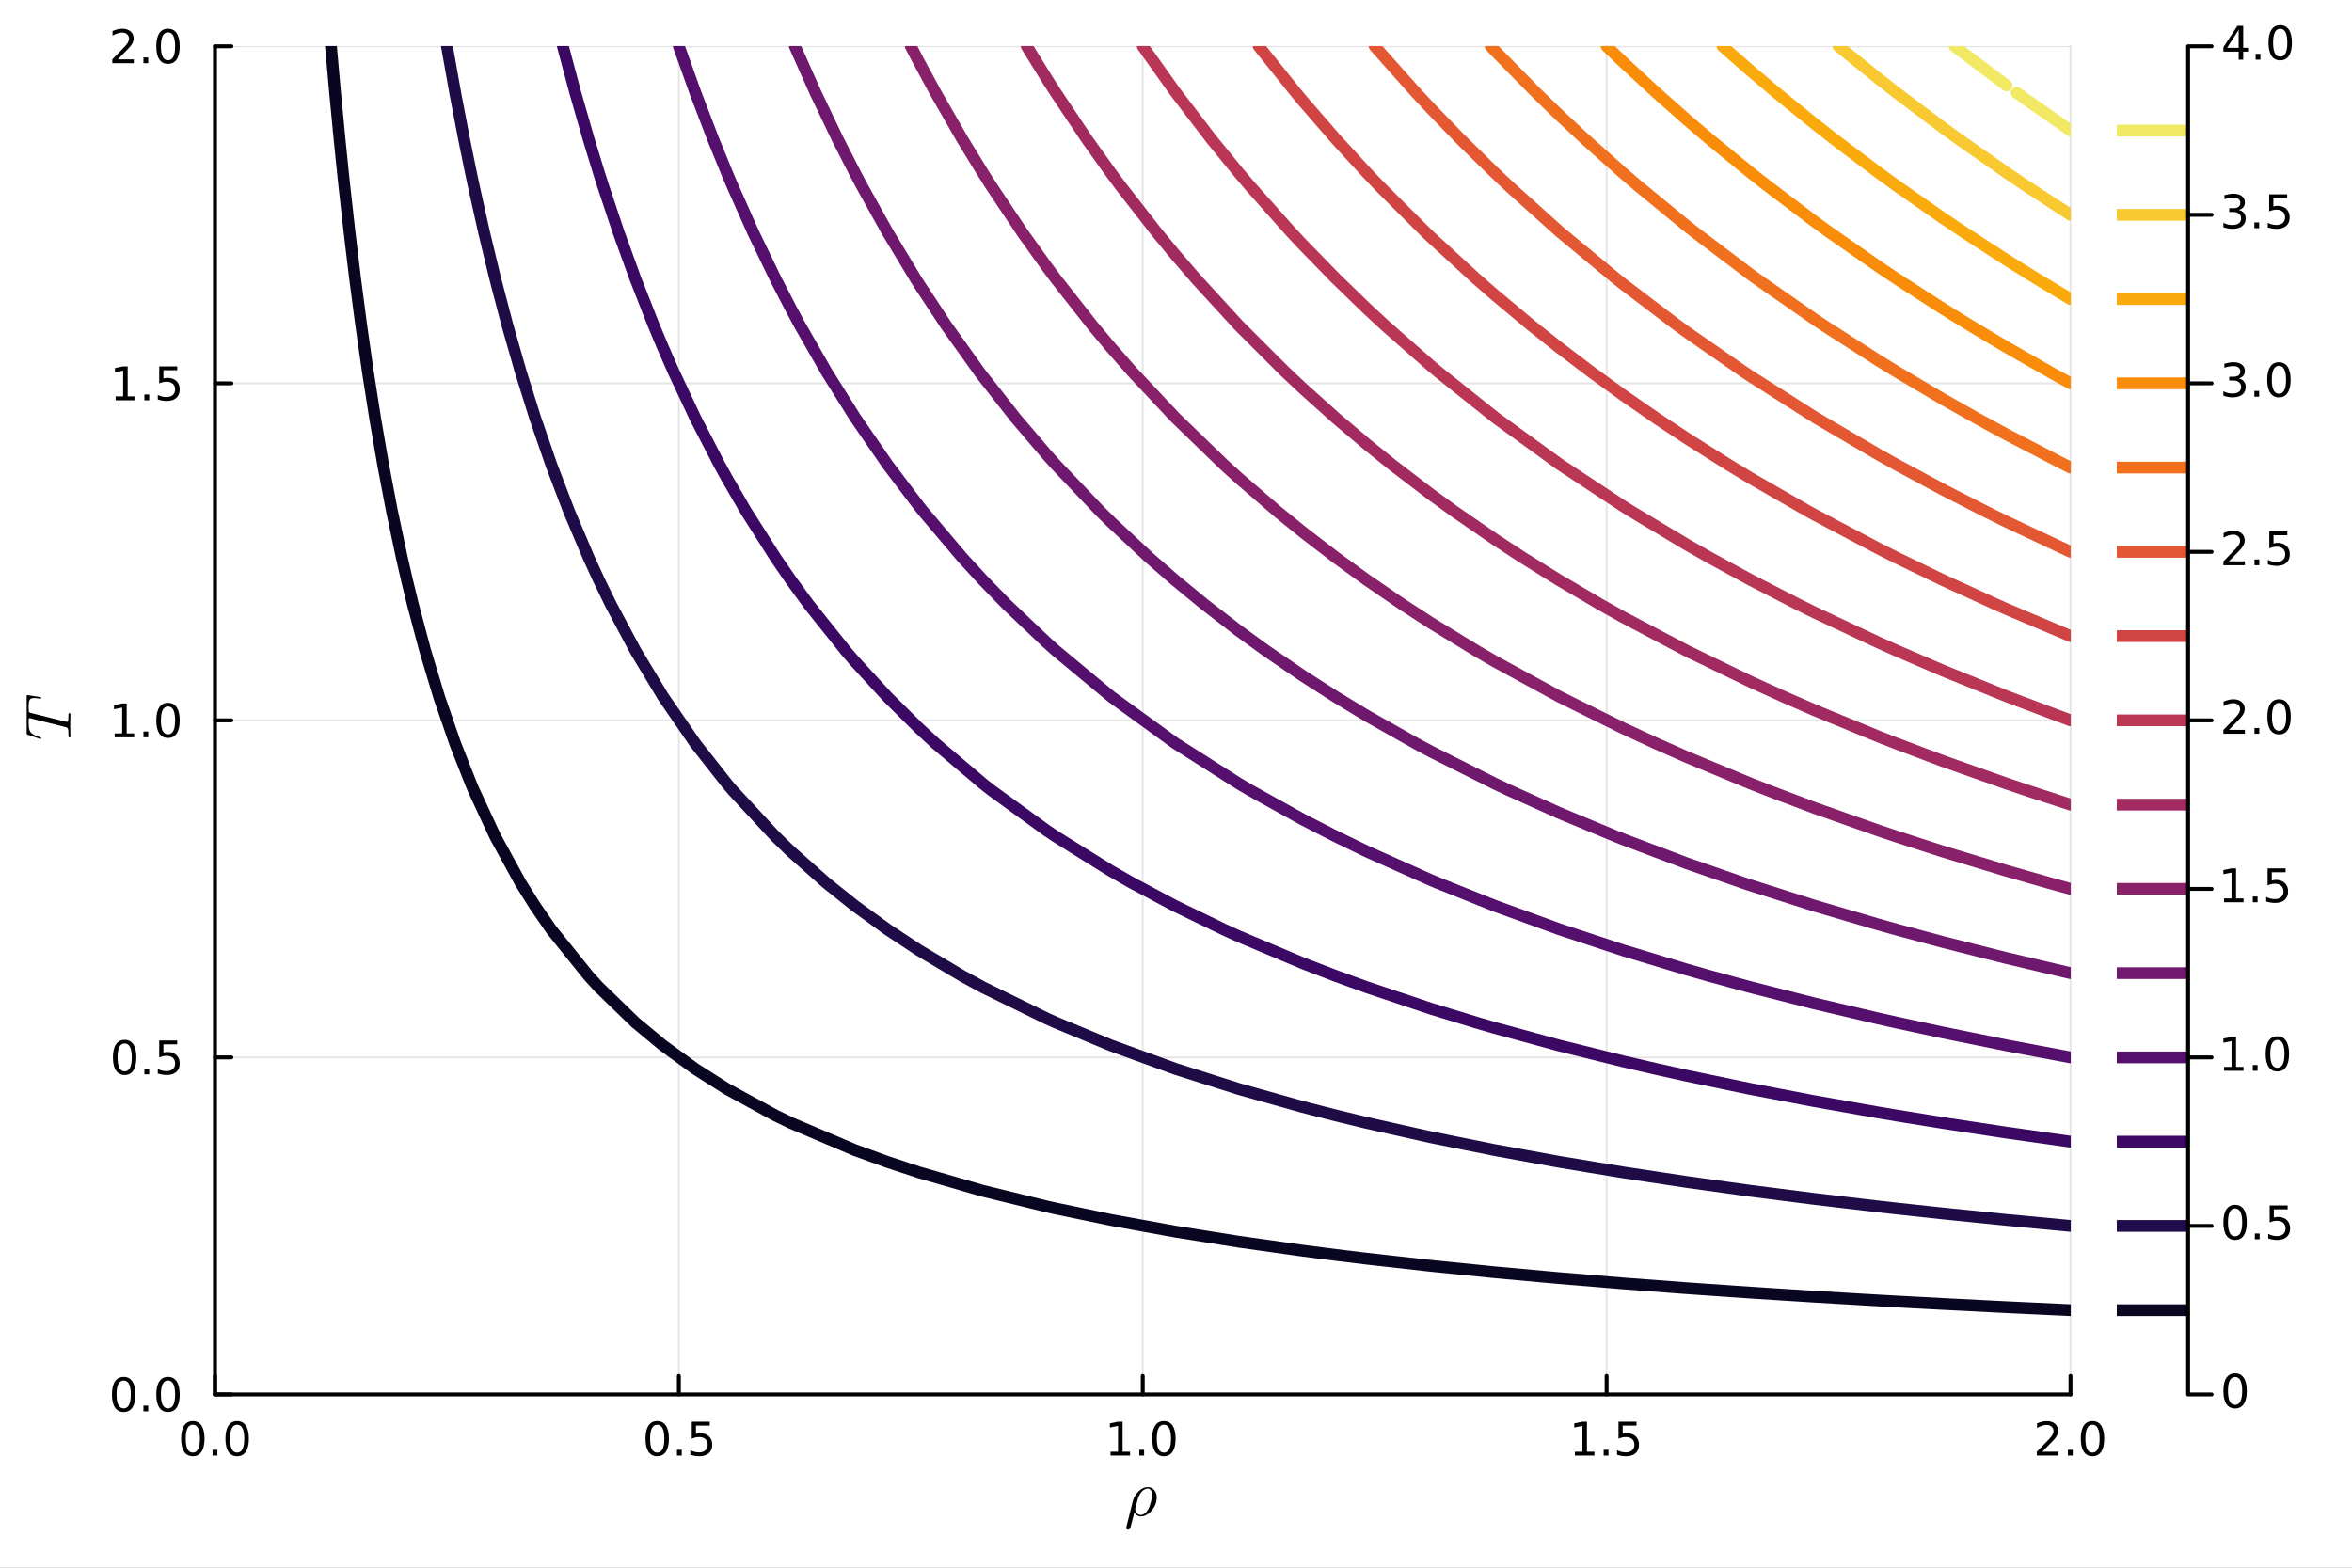 <?xml version="1.0" encoding="utf-8"?>
<svg xmlns="http://www.w3.org/2000/svg" xmlns:xlink="http://www.w3.org/1999/xlink" width="600" height="400" viewBox="0 0 2400 1600">
<rect x="0" y="0" width="2400" height="1600" fill="#808080" stroke="none"/>
<defs>
  <clipPath id="clip590">
    <rect x="0" y="0" width="2400" height="1600"/>
  </clipPath>
</defs>
<path clip-path="url(#clip590)" d="
M0 1600 L2400 1600 L2400 0 L0 0  Z
  " fill="#ffffff" fill-rule="evenodd" fill-opacity="1"/>
<defs>
  <clipPath id="clip591">
    <rect x="480" y="0" width="1681" height="1600"/>
  </clipPath>
</defs>
<path clip-path="url(#clip590)" d="
M219.38 1423.18 L2112.76 1423.18 L2112.76 47.244 L219.38 47.244  Z
  " fill="#ffffff" fill-rule="evenodd" fill-opacity="1"/>
<defs>
  <clipPath id="clip592">
    <rect x="219" y="47" width="1894" height="1377"/>
  </clipPath>
</defs>
<polyline clip-path="url(#clip592)" style="stroke:#000000; stroke-linecap:round; stroke-linejoin:round; stroke-width:2; stroke-opacity:0.1; fill:none" points="
  219.38,1423.18 219.38,47.244 
  "/>
<polyline clip-path="url(#clip592)" style="stroke:#000000; stroke-linecap:round; stroke-linejoin:round; stroke-width:2; stroke-opacity:0.1; fill:none" points="
  692.724,1423.18 692.724,47.244 
  "/>
<polyline clip-path="url(#clip592)" style="stroke:#000000; stroke-linecap:round; stroke-linejoin:round; stroke-width:2; stroke-opacity:0.1; fill:none" points="
  1166.07,1423.18 1166.07,47.244 
  "/>
<polyline clip-path="url(#clip592)" style="stroke:#000000; stroke-linecap:round; stroke-linejoin:round; stroke-width:2; stroke-opacity:0.1; fill:none" points="
  1639.41,1423.18 1639.41,47.244 
  "/>
<polyline clip-path="url(#clip592)" style="stroke:#000000; stroke-linecap:round; stroke-linejoin:round; stroke-width:2; stroke-opacity:0.1; fill:none" points="
  2112.76,1423.18 2112.76,47.244 
  "/>
<polyline clip-path="url(#clip590)" style="stroke:#000000; stroke-linecap:round; stroke-linejoin:round; stroke-width:4; stroke-opacity:1; fill:none" points="
  219.38,1423.18 2112.76,1423.18 
  "/>
<polyline clip-path="url(#clip590)" style="stroke:#000000; stroke-linecap:round; stroke-linejoin:round; stroke-width:4; stroke-opacity:1; fill:none" points="
  219.38,1423.18 219.38,1404.28 
  "/>
<polyline clip-path="url(#clip590)" style="stroke:#000000; stroke-linecap:round; stroke-linejoin:round; stroke-width:4; stroke-opacity:1; fill:none" points="
  692.724,1423.18 692.724,1404.28 
  "/>
<polyline clip-path="url(#clip590)" style="stroke:#000000; stroke-linecap:round; stroke-linejoin:round; stroke-width:4; stroke-opacity:1; fill:none" points="
  1166.07,1423.18 1166.07,1404.28 
  "/>
<polyline clip-path="url(#clip590)" style="stroke:#000000; stroke-linecap:round; stroke-linejoin:round; stroke-width:4; stroke-opacity:1; fill:none" points="
  1639.41,1423.18 1639.41,1404.28 
  "/>
<polyline clip-path="url(#clip590)" style="stroke:#000000; stroke-linecap:round; stroke-linejoin:round; stroke-width:4; stroke-opacity:1; fill:none" points="
  2112.76,1423.18 2112.76,1404.28 
  "/>
<path clip-path="url(#clip590)" d="M196.765 1454.1 Q193.153 1454.1 191.325 1457.66 Q189.519 1461.2 189.519 1468.33 Q189.519 1475.44 191.325 1479.01 Q193.153 1482.55 196.765 1482.55 Q200.399 1482.55 202.204 1479.01 Q204.033 1475.44 204.033 1468.33 Q204.033 1461.2 202.204 1457.66 Q200.399 1454.1 196.765 1454.1 M196.765 1450.39 Q202.575 1450.39 205.63 1455 Q208.709 1459.58 208.709 1468.33 Q208.709 1477.06 205.63 1481.67 Q202.575 1486.25 196.765 1486.25 Q190.954 1486.25 187.876 1481.67 Q184.82 1477.06 184.82 1468.33 Q184.82 1459.58 187.876 1455 Q190.954 1450.39 196.765 1450.39 Z" fill="#000000" fill-rule="evenodd" fill-opacity="1" /><path clip-path="url(#clip590)" d="M216.926 1479.7 L221.811 1479.7 L221.811 1485.58 L216.926 1485.58 L216.926 1479.7 Z" fill="#000000" fill-rule="evenodd" fill-opacity="1" /><path clip-path="url(#clip590)" d="M241.996 1454.1 Q238.385 1454.1 236.556 1457.66 Q234.75 1461.2 234.75 1468.33 Q234.75 1475.44 236.556 1479.01 Q238.385 1482.55 241.996 1482.55 Q245.63 1482.55 247.436 1479.01 Q249.264 1475.44 249.264 1468.33 Q249.264 1461.2 247.436 1457.66 Q245.63 1454.1 241.996 1454.1 M241.996 1450.39 Q247.806 1450.39 250.861 1455 Q253.94 1459.58 253.94 1468.33 Q253.94 1477.06 250.861 1481.67 Q247.806 1486.25 241.996 1486.25 Q236.186 1486.25 233.107 1481.67 Q230.051 1477.06 230.051 1468.33 Q230.051 1459.58 233.107 1455 Q236.186 1450.39 241.996 1450.39 Z" fill="#000000" fill-rule="evenodd" fill-opacity="1" /><path clip-path="url(#clip590)" d="M670.606 1454.1 Q666.995 1454.1 665.166 1457.66 Q663.361 1461.2 663.361 1468.33 Q663.361 1475.44 665.166 1479.01 Q666.995 1482.55 670.606 1482.55 Q674.24 1482.55 676.046 1479.01 Q677.875 1475.44 677.875 1468.33 Q677.875 1461.2 676.046 1457.66 Q674.24 1454.1 670.606 1454.1 M670.606 1450.39 Q676.416 1450.39 679.472 1455 Q682.551 1459.58 682.551 1468.33 Q682.551 1477.06 679.472 1481.67 Q676.416 1486.25 670.606 1486.25 Q664.796 1486.25 661.717 1481.67 Q658.662 1477.06 658.662 1468.33 Q658.662 1459.58 661.717 1455 Q664.796 1450.39 670.606 1450.39 Z" fill="#000000" fill-rule="evenodd" fill-opacity="1" /><path clip-path="url(#clip590)" d="M690.768 1479.7 L695.652 1479.7 L695.652 1485.58 L690.768 1485.58 L690.768 1479.7 Z" fill="#000000" fill-rule="evenodd" fill-opacity="1" /><path clip-path="url(#clip590)" d="M705.884 1451.02 L724.24 1451.02 L724.24 1454.96 L710.166 1454.96 L710.166 1463.43 Q711.185 1463.08 712.203 1462.92 Q713.222 1462.73 714.24 1462.73 Q720.027 1462.73 723.407 1465.9 Q726.786 1469.08 726.786 1474.49 Q726.786 1480.07 723.314 1483.17 Q719.842 1486.25 713.523 1486.25 Q711.347 1486.25 709.078 1485.88 Q706.833 1485.51 704.425 1484.77 L704.425 1480.07 Q706.509 1481.2 708.731 1481.76 Q710.953 1482.32 713.43 1482.32 Q717.435 1482.32 719.773 1480.21 Q722.111 1478.1 722.111 1474.49 Q722.111 1470.88 719.773 1468.77 Q717.435 1466.67 713.43 1466.67 Q711.555 1466.67 709.68 1467.08 Q707.828 1467.5 705.884 1468.38 L705.884 1451.02 Z" fill="#000000" fill-rule="evenodd" fill-opacity="1" /><path clip-path="url(#clip590)" d="M1133.22 1481.64 L1140.86 1481.64 L1140.86 1455.28 L1132.55 1456.95 L1132.55 1452.69 L1140.81 1451.02 L1145.49 1451.02 L1145.49 1481.64 L1153.13 1481.64 L1153.13 1485.58 L1133.22 1485.58 L1133.22 1481.64 Z" fill="#000000" fill-rule="evenodd" fill-opacity="1" /><path clip-path="url(#clip590)" d="M1162.57 1479.7 L1167.46 1479.7 L1167.46 1485.58 L1162.57 1485.58 L1162.57 1479.7 Z" fill="#000000" fill-rule="evenodd" fill-opacity="1" /><path clip-path="url(#clip590)" d="M1187.64 1454.1 Q1184.03 1454.1 1182.2 1457.66 Q1180.4 1461.2 1180.4 1468.33 Q1180.4 1475.44 1182.2 1479.01 Q1184.03 1482.55 1187.64 1482.55 Q1191.28 1482.55 1193.08 1479.01 Q1194.91 1475.44 1194.91 1468.33 Q1194.91 1461.2 1193.08 1457.66 Q1191.28 1454.1 1187.64 1454.1 M1187.64 1450.39 Q1193.45 1450.39 1196.51 1455 Q1199.59 1459.58 1199.59 1468.33 Q1199.59 1477.06 1196.51 1481.67 Q1193.45 1486.25 1187.64 1486.25 Q1181.83 1486.25 1178.75 1481.67 Q1175.7 1477.06 1175.7 1468.33 Q1175.7 1459.58 1178.75 1455 Q1181.83 1450.39 1187.64 1450.39 Z" fill="#000000" fill-rule="evenodd" fill-opacity="1" /><path clip-path="url(#clip590)" d="M1607.06 1481.64 L1614.7 1481.64 L1614.7 1455.28 L1606.39 1456.95 L1606.39 1452.69 L1614.66 1451.02 L1619.33 1451.02 L1619.33 1481.64 L1626.97 1481.64 L1626.97 1485.58 L1607.06 1485.58 L1607.06 1481.64 Z" fill="#000000" fill-rule="evenodd" fill-opacity="1" /><path clip-path="url(#clip590)" d="M1636.41 1479.7 L1641.3 1479.7 L1641.3 1485.58 L1636.41 1485.58 L1636.41 1479.7 Z" fill="#000000" fill-rule="evenodd" fill-opacity="1" /><path clip-path="url(#clip590)" d="M1651.53 1451.02 L1669.89 1451.02 L1669.89 1454.96 L1655.81 1454.96 L1655.81 1463.43 Q1656.83 1463.08 1657.85 1462.92 Q1658.87 1462.73 1659.89 1462.73 Q1665.67 1462.73 1669.05 1465.9 Q1672.43 1469.08 1672.43 1474.49 Q1672.43 1480.07 1668.96 1483.17 Q1665.49 1486.25 1659.17 1486.25 Q1656.99 1486.25 1654.72 1485.88 Q1652.48 1485.51 1650.07 1484.77 L1650.07 1480.07 Q1652.15 1481.2 1654.38 1481.76 Q1656.6 1482.32 1659.08 1482.32 Q1663.08 1482.32 1665.42 1480.21 Q1667.76 1478.1 1667.76 1474.49 Q1667.76 1470.88 1665.42 1468.77 Q1663.08 1466.67 1659.08 1466.67 Q1657.2 1466.67 1655.33 1467.08 Q1653.47 1467.5 1651.53 1468.38 L1651.53 1451.02 Z" fill="#000000" fill-rule="evenodd" fill-opacity="1" /><path clip-path="url(#clip590)" d="M2083.99 1481.64 L2100.31 1481.64 L2100.31 1485.58 L2078.37 1485.58 L2078.37 1481.64 Q2081.03 1478.89 2085.61 1474.26 Q2090.22 1469.61 2091.4 1468.27 Q2093.65 1465.74 2094.53 1464.01 Q2095.43 1462.25 2095.43 1460.56 Q2095.43 1457.8 2093.49 1456.07 Q2091.56 1454.33 2088.46 1454.33 Q2086.26 1454.33 2083.81 1455.09 Q2081.38 1455.86 2078.6 1457.41 L2078.6 1452.69 Q2081.43 1451.55 2083.88 1450.97 Q2086.33 1450.39 2088.37 1450.39 Q2093.74 1450.39 2096.93 1453.08 Q2100.13 1455.77 2100.13 1460.26 Q2100.13 1462.39 2099.32 1464.31 Q2098.53 1466.2 2096.42 1468.8 Q2095.85 1469.47 2092.74 1472.69 Q2089.64 1475.88 2083.99 1481.64 Z" fill="#000000" fill-rule="evenodd" fill-opacity="1" /><path clip-path="url(#clip590)" d="M2110.13 1479.7 L2115.01 1479.7 L2115.01 1485.58 L2110.13 1485.58 L2110.13 1479.7 Z" fill="#000000" fill-rule="evenodd" fill-opacity="1" /><path clip-path="url(#clip590)" d="M2135.2 1454.1 Q2131.59 1454.1 2129.76 1457.66 Q2127.95 1461.2 2127.95 1468.33 Q2127.95 1475.44 2129.76 1479.01 Q2131.59 1482.55 2135.2 1482.55 Q2138.83 1482.55 2140.64 1479.01 Q2142.47 1475.44 2142.47 1468.33 Q2142.47 1461.2 2140.64 1457.66 Q2138.83 1454.1 2135.2 1454.1 M2135.2 1450.39 Q2141.01 1450.39 2144.06 1455 Q2147.14 1459.58 2147.14 1468.33 Q2147.14 1477.06 2144.06 1481.67 Q2141.01 1486.25 2135.2 1486.25 Q2129.39 1486.25 2126.31 1481.67 Q2123.25 1477.06 2123.25 1468.33 Q2123.25 1459.58 2126.31 1455 Q2129.39 1450.39 2135.2 1450.39 Z" fill="#000000" fill-rule="evenodd" fill-opacity="1" /><path clip-path="url(#clip590)" d="M1180.34 1528.53 Q1180.34 1533.3 1177.89 1537.78 Q1175.47 1542.25 1171.67 1544.96 Q1167.91 1547.66 1164.11 1547.66 Q1159.82 1547.66 1157.6 1543.22 Q1153.57 1559.35 1153.35 1559.77 Q1152.41 1561.16 1151.06 1561.16 Q1150.22 1561.16 1149.71 1560.64 Q1149.19 1560.16 1149.19 1559.39 Q1149.23 1559.13 1149.42 1558.32 L1155.86 1532.4 Q1157.34 1526.38 1161.82 1522.09 Q1166.33 1517.78 1171.16 1517.78 Q1174.99 1517.78 1177.66 1520.64 Q1180.34 1523.51 1180.34 1528.53 M1175.6 1525.7 Q1175.6 1522.48 1174.31 1520.87 Q1173.03 1519.23 1171.03 1519.23 Q1169.19 1519.23 1166.97 1520.71 Q1164.78 1522.19 1162.85 1525.47 Q1161.82 1527.37 1161.08 1529.72 Q1160.34 1532.08 1158.89 1537.87 Q1158.37 1540.19 1158.37 1540.32 Q1158.37 1540.58 1158.5 1541.16 Q1158.66 1541.74 1159.05 1542.64 Q1159.47 1543.51 1160.05 1544.28 Q1160.63 1545.05 1161.69 1545.63 Q1162.75 1546.18 1164.04 1546.18 Q1166.04 1546.18 1168.16 1544.57 Q1170.32 1542.93 1171.9 1539.93 Q1173.22 1537.52 1174.41 1532.98 Q1175.6 1528.4 1175.6 1525.7 Z" fill="#000000" fill-rule="evenodd" fill-opacity="1" /><polyline clip-path="url(#clip592)" style="stroke:#000000; stroke-linecap:round; stroke-linejoin:round; stroke-width:2; stroke-opacity:0.1; fill:none" points="
  219.38,1423.18 2112.76,1423.18 
  "/>
<polyline clip-path="url(#clip592)" style="stroke:#000000; stroke-linecap:round; stroke-linejoin:round; stroke-width:2; stroke-opacity:0.1; fill:none" points="
  219.38,1079.2 2112.76,1079.2 
  "/>
<polyline clip-path="url(#clip592)" style="stroke:#000000; stroke-linecap:round; stroke-linejoin:round; stroke-width:2; stroke-opacity:0.1; fill:none" points="
  219.38,735.212 2112.76,735.212 
  "/>
<polyline clip-path="url(#clip592)" style="stroke:#000000; stroke-linecap:round; stroke-linejoin:round; stroke-width:2; stroke-opacity:0.1; fill:none" points="
  219.38,391.228 2112.76,391.228 
  "/>
<polyline clip-path="url(#clip592)" style="stroke:#000000; stroke-linecap:round; stroke-linejoin:round; stroke-width:2; stroke-opacity:0.1; fill:none" points="
  219.38,47.244 2112.76,47.244 
  "/>
<polyline clip-path="url(#clip590)" style="stroke:#000000; stroke-linecap:round; stroke-linejoin:round; stroke-width:4; stroke-opacity:1; fill:none" points="
  219.38,1423.18 219.38,47.244 
  "/>
<polyline clip-path="url(#clip590)" style="stroke:#000000; stroke-linecap:round; stroke-linejoin:round; stroke-width:4; stroke-opacity:1; fill:none" points="
  219.38,1423.18 236.152,1423.18 
  "/>
<polyline clip-path="url(#clip590)" style="stroke:#000000; stroke-linecap:round; stroke-linejoin:round; stroke-width:4; stroke-opacity:1; fill:none" points="
  219.38,1079.2 236.152,1079.2 
  "/>
<polyline clip-path="url(#clip590)" style="stroke:#000000; stroke-linecap:round; stroke-linejoin:round; stroke-width:4; stroke-opacity:1; fill:none" points="
  219.38,735.212 236.152,735.212 
  "/>
<polyline clip-path="url(#clip590)" style="stroke:#000000; stroke-linecap:round; stroke-linejoin:round; stroke-width:4; stroke-opacity:1; fill:none" points="
  219.38,391.228 236.152,391.228 
  "/>
<polyline clip-path="url(#clip590)" style="stroke:#000000; stroke-linecap:round; stroke-linejoin:round; stroke-width:4; stroke-opacity:1; fill:none" points="
  219.38,47.244 236.152,47.244 
  "/>
<path clip-path="url(#clip590)" d="M126.205 1408.98 Q122.593 1408.98 120.765 1412.54 Q118.959 1416.08 118.959 1423.21 Q118.959 1430.32 120.765 1433.89 Q122.593 1437.43 126.205 1437.43 Q129.839 1437.43 131.644 1433.89 Q133.473 1430.32 133.473 1423.21 Q133.473 1416.08 131.644 1412.54 Q129.839 1408.98 126.205 1408.98 M126.205 1405.27 Q132.015 1405.27 135.07 1409.88 Q138.149 1414.46 138.149 1423.21 Q138.149 1431.94 135.07 1436.55 Q132.015 1441.13 126.205 1441.13 Q120.394 1441.13 117.316 1436.55 Q114.26 1431.94 114.26 1423.21 Q114.26 1414.46 117.316 1409.88 Q120.394 1405.27 126.205 1405.27 Z" fill="#000000" fill-rule="evenodd" fill-opacity="1" /><path clip-path="url(#clip590)" d="M146.366 1434.58 L151.251 1434.58 L151.251 1440.46 L146.366 1440.46 L146.366 1434.58 Z" fill="#000000" fill-rule="evenodd" fill-opacity="1" /><path clip-path="url(#clip590)" d="M171.436 1408.98 Q167.825 1408.98 165.996 1412.54 Q164.19 1416.08 164.19 1423.21 Q164.19 1430.32 165.996 1433.89 Q167.825 1437.43 171.436 1437.43 Q175.07 1437.43 176.876 1433.89 Q178.704 1430.32 178.704 1423.21 Q178.704 1416.08 176.876 1412.54 Q175.07 1408.98 171.436 1408.98 M171.436 1405.27 Q177.246 1405.27 180.301 1409.88 Q183.38 1414.46 183.38 1423.21 Q183.38 1431.94 180.301 1436.55 Q177.246 1441.13 171.436 1441.13 Q165.626 1441.13 162.547 1436.55 Q159.491 1431.94 159.491 1423.21 Q159.491 1414.46 162.547 1409.88 Q165.626 1405.27 171.436 1405.27 Z" fill="#000000" fill-rule="evenodd" fill-opacity="1" /><path clip-path="url(#clip590)" d="M127.2 1064.99 Q123.589 1064.99 121.76 1068.56 Q119.955 1072.1 119.955 1079.23 Q119.955 1086.34 121.76 1089.9 Q123.589 1093.44 127.2 1093.44 Q130.834 1093.44 132.64 1089.9 Q134.468 1086.34 134.468 1079.23 Q134.468 1072.1 132.64 1068.56 Q130.834 1064.99 127.2 1064.99 M127.2 1061.29 Q133.01 1061.29 136.066 1065.9 Q139.144 1070.48 139.144 1079.23 Q139.144 1087.96 136.066 1092.56 Q133.01 1097.15 127.2 1097.15 Q121.39 1097.15 118.311 1092.56 Q115.256 1087.96 115.256 1079.23 Q115.256 1070.48 118.311 1065.9 Q121.39 1061.29 127.2 1061.29 Z" fill="#000000" fill-rule="evenodd" fill-opacity="1" /><path clip-path="url(#clip590)" d="M147.362 1090.6 L152.246 1090.6 L152.246 1096.48 L147.362 1096.48 L147.362 1090.6 Z" fill="#000000" fill-rule="evenodd" fill-opacity="1" /><path clip-path="url(#clip590)" d="M162.477 1061.92 L180.834 1061.92 L180.834 1065.85 L166.76 1065.85 L166.76 1074.32 Q167.778 1073.98 168.797 1073.81 Q169.815 1073.63 170.834 1073.63 Q176.621 1073.63 180.001 1076.8 Q183.38 1079.97 183.38 1085.39 Q183.38 1090.97 179.908 1094.07 Q176.436 1097.15 170.116 1097.15 Q167.94 1097.15 165.672 1096.78 Q163.427 1096.41 161.019 1095.67 L161.019 1090.97 Q163.102 1092.1 165.325 1092.66 Q167.547 1093.21 170.024 1093.21 Q174.028 1093.21 176.366 1091.11 Q178.704 1089 178.704 1085.39 Q178.704 1081.78 176.366 1079.67 Q174.028 1077.56 170.024 1077.56 Q168.149 1077.56 166.274 1077.98 Q164.422 1078.4 162.477 1079.28 L162.477 1061.92 Z" fill="#000000" fill-rule="evenodd" fill-opacity="1" /><path clip-path="url(#clip590)" d="M117.015 748.557 L124.654 748.557 L124.654 722.191 L116.343 723.858 L116.343 719.599 L124.607 717.932 L129.283 717.932 L129.283 748.557 L136.922 748.557 L136.922 752.492 L117.015 752.492 L117.015 748.557 Z" fill="#000000" fill-rule="evenodd" fill-opacity="1" /><path clip-path="url(#clip590)" d="M146.366 746.612 L151.251 746.612 L151.251 752.492 L146.366 752.492 L146.366 746.612 Z" fill="#000000" fill-rule="evenodd" fill-opacity="1" /><path clip-path="url(#clip590)" d="M171.436 721.011 Q167.825 721.011 165.996 724.575 Q164.19 728.117 164.19 735.247 Q164.19 742.353 165.996 745.918 Q167.825 749.46 171.436 749.46 Q175.07 749.46 176.876 745.918 Q178.704 742.353 178.704 735.247 Q178.704 728.117 176.876 724.575 Q175.07 721.011 171.436 721.011 M171.436 717.307 Q177.246 717.307 180.301 721.913 Q183.38 726.497 183.38 735.247 Q183.38 743.973 180.301 748.58 Q177.246 753.163 171.436 753.163 Q165.626 753.163 162.547 748.58 Q159.491 743.973 159.491 735.247 Q159.491 726.497 162.547 721.913 Q165.626 717.307 171.436 717.307 Z" fill="#000000" fill-rule="evenodd" fill-opacity="1" /><path clip-path="url(#clip590)" d="M118.01 404.573 L125.649 404.573 L125.649 378.207 L117.339 379.874 L117.339 375.615 L125.603 373.948 L130.279 373.948 L130.279 404.573 L137.917 404.573 L137.917 408.508 L118.01 408.508 L118.01 404.573 Z" fill="#000000" fill-rule="evenodd" fill-opacity="1" /><path clip-path="url(#clip590)" d="M147.362 402.628 L152.246 402.628 L152.246 408.508 L147.362 408.508 L147.362 402.628 Z" fill="#000000" fill-rule="evenodd" fill-opacity="1" /><path clip-path="url(#clip590)" d="M162.477 373.948 L180.834 373.948 L180.834 377.883 L166.76 377.883 L166.76 386.355 Q167.778 386.008 168.797 385.846 Q169.815 385.661 170.834 385.661 Q176.621 385.661 180.001 388.832 Q183.38 392.003 183.38 397.42 Q183.38 402.999 179.908 406.101 Q176.436 409.179 170.116 409.179 Q167.94 409.179 165.672 408.809 Q163.427 408.439 161.019 407.698 L161.019 402.999 Q163.102 404.133 165.325 404.689 Q167.547 405.244 170.024 405.244 Q174.028 405.244 176.366 403.138 Q178.704 401.031 178.704 397.42 Q178.704 393.809 176.366 391.703 Q174.028 389.596 170.024 389.596 Q168.149 389.596 166.274 390.013 Q164.422 390.429 162.477 391.309 L162.477 373.948 Z" fill="#000000" fill-rule="evenodd" fill-opacity="1" /><path clip-path="url(#clip590)" d="M120.232 60.589 L136.552 60.589 L136.552 64.524 L114.607 64.524 L114.607 60.589 Q117.269 57.834 121.853 53.205 Q126.459 48.552 127.64 47.209 Q129.885 44.686 130.765 42.95 Q131.667 41.191 131.667 39.501 Q131.667 36.746 129.723 35.01 Q127.802 33.274 124.7 33.274 Q122.501 33.274 120.047 34.038 Q117.617 34.802 114.839 36.353 L114.839 31.631 Q117.663 30.497 120.117 29.918 Q122.57 29.339 124.607 29.339 Q129.978 29.339 133.172 32.024 Q136.367 34.709 136.367 39.2 Q136.367 41.33 135.556 43.251 Q134.769 45.149 132.663 47.742 Q132.084 48.413 128.982 51.631 Q125.88 54.825 120.232 60.589 Z" fill="#000000" fill-rule="evenodd" fill-opacity="1" /><path clip-path="url(#clip590)" d="M146.366 58.645 L151.251 58.645 L151.251 64.524 L146.366 64.524 L146.366 58.645 Z" fill="#000000" fill-rule="evenodd" fill-opacity="1" /><path clip-path="url(#clip590)" d="M171.436 33.043 Q167.825 33.043 165.996 36.608 Q164.19 40.149 164.19 47.279 Q164.19 54.385 165.996 57.95 Q167.825 61.492 171.436 61.492 Q175.07 61.492 176.876 57.95 Q178.704 54.385 178.704 47.279 Q178.704 40.149 176.876 36.608 Q175.07 33.043 171.436 33.043 M171.436 29.339 Q177.246 29.339 180.301 33.946 Q183.38 38.529 183.38 47.279 Q183.38 56.006 180.301 60.612 Q177.246 65.195 171.436 65.195 Q165.626 65.195 162.547 60.612 Q159.491 56.006 159.491 47.279 Q159.491 38.529 162.547 33.946 Q165.626 29.339 171.436 29.339 Z" fill="#000000" fill-rule="evenodd" fill-opacity="1" /><path clip-path="url(#clip590)" d="M27.929 709.425 Q28.541 709.425 29.056 709.553 L40.521 711.357 Q41.391 711.453 41.713 711.647 Q42.035 711.808 42.035 712.323 Q42.035 713.128 41.198 713.128 Q40.715 713.128 39.941 712.935 Q36.302 712.387 34.66 712.387 Q33.565 712.387 32.76 712.613 Q31.922 712.806 31.343 713.128 Q30.763 713.418 30.376 714.094 Q29.99 714.771 29.765 715.415 Q29.539 716.059 29.442 717.218 Q29.314 718.378 29.281 719.376 Q29.249 720.374 29.249 722.017 Q29.249 725.592 29.378 726.172 Q29.539 726.783 30.022 727.106 Q30.473 727.395 31.826 727.717 L66.833 736.477 L68.218 736.735 Q68.991 736.735 69.249 736.252 Q69.507 735.769 69.668 734.287 Q69.829 732.162 69.829 730.068 Q69.829 730.004 69.829 729.875 Q69.829 729.167 69.861 728.877 Q69.861 728.587 69.925 728.297 Q69.99 728.007 70.151 727.943 Q70.279 727.846 70.537 727.846 Q71.149 727.846 71.471 728.104 Q71.761 728.362 71.825 728.619 Q71.858 728.845 71.858 729.296 Q71.858 730.197 71.793 732.13 Q71.729 734.062 71.729 735.028 L71.664 740.503 L71.729 746.107 Q71.729 746.977 71.793 748.812 Q71.858 750.648 71.858 751.518 Q71.858 752.645 71.052 752.645 Q70.151 752.645 69.99 752.226 Q69.829 751.775 69.829 749.875 Q69.829 747.202 69.7 745.753 Q69.571 744.303 69.12 743.531 Q68.669 742.725 68.218 742.5 Q67.735 742.274 66.64 742.017 L31.439 733.16 Q30.666 732.903 30.054 732.903 Q29.732 732.903 29.603 732.999 Q29.475 733.064 29.378 733.482 Q29.249 733.901 29.249 734.771 L29.249 737.347 Q29.249 739.988 29.378 741.63 Q29.475 743.241 29.958 744.787 Q30.441 746.3 31.117 747.202 Q31.793 748.072 33.178 749.038 Q34.563 750.004 36.238 750.712 Q37.913 751.389 40.65 752.355 Q41.552 752.677 41.809 752.87 Q42.035 753.031 42.035 753.482 Q42.035 753.804 41.842 754.062 Q41.616 754.287 41.326 754.287 Q40.264 753.965 40.135 753.901 L28.508 749.939 Q27.575 749.617 27.413 749.328 Q27.22 749.006 27.22 747.814 L27.22 711.228 Q27.22 710.648 27.22 710.455 Q27.22 710.262 27.285 709.94 Q27.349 709.618 27.51 709.521 Q27.671 709.425 27.929 709.425 Z" fill="#000000" fill-rule="evenodd" fill-opacity="1" /><polyline clip-path="url(#clip592)" style="stroke:#f1e864; stroke-linecap:round; stroke-linejoin:round; stroke-width:12; stroke-opacity:1; fill:none" points="
  2057.81,94.69 2112.76,133.24 
  "/>
<polyline clip-path="url(#clip592)" style="stroke:#f1e864; stroke-linecap:round; stroke-linejoin:round; stroke-width:12; stroke-opacity:1; fill:none" points="
  2047.47,87.171 1994.42,47.244 
  "/>
<polyline clip-path="url(#clip592)" style="stroke:#f8c931; stroke-linecap:round; stroke-linejoin:round; stroke-width:12; stroke-opacity:1; fill:none" points="
  1876.08,47.244 1916.89,80.32 1935.25,94.69 1982.18,130.055 1998.8,142.136 2047.47,176.238 2067.24,189.582 2112.76,219.236 
  "/>
<polyline clip-path="url(#clip592)" style="stroke:#fbaa0e; stroke-linecap:round; stroke-linejoin:round; stroke-width:12; stroke-opacity:1; fill:none" points="
  2112.76,305.232 2078.24,284.474 2047.47,265.305 2003.89,237.028 1982.18,222.421 1935.25,189.582 1916.89,176.238 1871.7,142.136 1851.6,126.36 1812.69,94.69 
  1786.31,72.326 1757.75,47.244 
  "/>
<polyline clip-path="url(#clip592)" style="stroke:#f98c09; stroke-linecap:round; stroke-linejoin:round; stroke-width:12; stroke-opacity:1; fill:none" points="
  1639.41,47.244 1655.73,62.88 1690.13,94.69 1721.02,122.023 1744.6,142.136 1786.31,176.238 1803.26,189.582 1851.6,226.116 1866.62,237.028 1916.89,272.157 
  1935.25,284.474 1982.18,314.787 2009.86,331.92 2047.47,354.373 2091.24,379.367 2112.76,391.228 
  "/>
<polyline clip-path="url(#clip592)" style="stroke:#f0701e; stroke-linecap:round; stroke-linejoin:round; stroke-width:12; stroke-opacity:1; fill:none" points="
  2112.76,477.224 2106.84,474.259 2047.47,443.44 2016.96,426.813 1982.18,407.153 1935.25,379.367 1916.89,368.075 1860.65,331.92 1851.6,325.871 1792.26,284.474 
  1786.31,280.15 1729.35,237.028 1721.02,230.453 1671.27,189.582 1655.73,176.238 1617.5,142.136 1590.45,116.86 1567.57,94.69 1525.16,51.544 1521.08,47.244 
  
  "/>
<polyline clip-path="url(#clip592)" style="stroke:#e35832; stroke-linecap:round; stroke-linejoin:round; stroke-width:12; stroke-opacity:1; fill:none" points="
  1402.74,47.244 1445,94.69 1459.87,110.61 1490.4,142.136 1525.16,176.238 1539.28,189.582 1590.45,235.616 1592.08,237.028 1649.27,284.474 1655.73,289.596 
  1711.44,331.92 1721.02,338.883 1779.26,379.367 1786.31,384.062 1851.6,425.626 1853.54,426.813 1916.89,463.994 1935.25,474.259 1982.18,499.519 2025.56,521.705 
  2047.47,532.507 2112.76,563.22 
  "/>
<polyline clip-path="url(#clip592)" style="stroke:#d04544; stroke-linecap:round; stroke-linejoin:round; stroke-width:12; stroke-opacity:1; fill:none" points="
  2112.76,649.216 2047.47,621.574 2036.19,616.597 1982.18,591.885 1935.25,569.151 1916.89,559.912 1851.6,525.382 1844.94,521.705 1786.31,487.974 1763.66,474.259 
  1721.02,447.312 1690.13,426.813 1655.73,402.955 1623.28,379.367 1590.45,354.373 1562.24,331.92 1525.16,300.932 1506.28,284.474 1459.87,241.867 1454.81,237.028 
  1407.29,189.582 1394.58,176.238 1363.29,142.136 1329.29,102.889 1322.44,94.69 1284.4,47.244 
  "/>
<polyline clip-path="url(#clip592)" style="stroke:#ba3655; stroke-linecap:round; stroke-linejoin:round; stroke-width:12; stroke-opacity:1; fill:none" points="
  1166.07,47.244 1198.71,93.109 1199.88,94.69 1236.19,142.136 1264,176.238 1275.3,189.582 1317.54,237.028 1329.29,249.588 1363.29,284.474 1394.58,314.787 
  1413.03,331.92 1459.87,373.124 1467.29,379.367 1525.16,425.626 1526.71,426.813 1590.45,473.129 1592.08,474.259 1655.73,516.313 1664.32,521.705 1721.02,555.742 
  1744.6,569.151 1786.31,591.885 1834.32,616.597 1851.6,625.137 1916.89,655.831 1935.25,664.043 1982.18,684.251 2047.47,710.642 2049.64,711.489 2112.76,735.212 
  
  "/>
<polyline clip-path="url(#clip592)" style="stroke:#a12b61; stroke-linecap:round; stroke-linejoin:round; stroke-width:12; stroke-opacity:1; fill:none" points="
  2112.76,821.208 2067.24,806.381 2047.47,799.709 1982.18,776.617 1935.25,758.935 1916.89,751.75 1851.6,724.892 1820.86,711.489 1786.31,695.797 1721.02,664.172 
  1720.77,664.043 1655.73,629.671 1632.45,616.597 1590.45,591.885 1553.95,569.151 1525.16,550.321 1483.71,521.705 1459.87,504.381 1420.49,474.259 1394.58,453.336 
  1363.29,426.813 1329.29,396.287 1311.3,379.367 1264,332.106 1263.82,331.92 1220.31,284.474 1198.71,259.368 1180.27,237.028 1143.31,189.582 1133.42,176.238 
  1109.09,142.136 1077.32,94.69 1068.13,80.32 1047.73,47.244 
  "/>
<polyline clip-path="url(#clip592)" style="stroke:#88216a; stroke-linecap:round; stroke-linejoin:round; stroke-width:12; stroke-opacity:1; fill:none" points="
  929.396,47.244 937.557,62.88 954.754,94.69 981.99,142.136 1002.85,176.238 1011.32,189.582 1043,237.028 1068.13,272.157 1077.32,284.474 1114.62,331.92 
  1133.42,354.373 1155.31,379.367 1198.71,425.626 1199.88,426.813 1248.9,474.259 1264,487.974 1303.09,521.705 1329.29,542.986 1363.29,569.151 1394.58,591.885 
  1430.58,616.597 1459.87,635.638 1506.28,664.043 1525.16,675.015 1590.45,710.642 1592.08,711.489 1655.73,743.03 1690.13,758.935 1721.02,772.602 1786.31,799.709 
  1803.26,806.381 1851.6,824.648 1916.89,847.668 1935.25,853.827 1982.18,868.983 2047.47,888.776 2091.24,901.273 2112.76,907.204 
  "/>
<polyline clip-path="url(#clip592)" style="stroke:#6e186e; stroke-linecap:round; stroke-linejoin:round; stroke-width:12; stroke-opacity:1; fill:none" points="
  2112.76,993.2 2047.47,977.843 1982.18,961.35 1935.25,948.719 1916.89,943.587 1851.6,924.403 1786.31,903.621 1779.26,901.273 1721.02,881.031 1655.73,856.388 
  1649.27,853.827 1590.45,829.398 1539.28,806.381 1525.16,799.709 1459.87,766.895 1445,758.935 1394.58,730.434 1363.29,711.489 1329.29,689.685 1291.8,664.043 
  1264,643.841 1228.72,616.597 1198.71,591.885 1172.64,569.151 1133.42,532.507 1122.47,521.705 1077.32,474.259 1068.13,463.994 1036.46,426.813 1002.85,384.062 
  999.322,379.367 965.411,331.92 937.557,289.596 934.327,284.474 905.729,237.028 879.331,189.582 872.268,176.238 854.888,142.136 832.192,94.69 811.06,47.244 
  
  "/>
<polyline clip-path="url(#clip592)" style="stroke:#550f6d; stroke-linecap:round; stroke-linejoin:round; stroke-width:12; stroke-opacity:1; fill:none" points="
  692.724,47.244 709.629,94.69 727.787,142.136 741.691,176.238 747.341,189.582 768.459,237.028 791.337,284.474 806.98,314.787 816.205,331.92 843.334,379.367 
  872.268,425.626 873.046,426.813 905.729,474.259 937.557,516.313 941.852,521.705 981.99,569.151 1002.85,591.885 1026.85,616.597 1068.13,655.831 1077.32,664.043 
  1133.42,710.642 1134.51,711.489 1198.71,758.144 1199.88,758.935 1264,799.709 1275.3,806.381 1329.29,836.384 1363.29,853.827 1394.58,868.983 1459.87,898.152 
  1467.29,901.273 1525.16,924.403 1590.45,948.154 1592.08,948.719 1655.73,969.746 1721.02,989.461 1744.6,996.165 1786.31,1007.53 1851.6,1024.16 1916.89,1039.51 
  1935.25,1043.61 1982.18,1053.72 2047.47,1066.91 2112.76,1079.2 
  "/>
<polyline clip-path="url(#clip592)" style="stroke:#3b0964; stroke-linecap:round; stroke-linejoin:round; stroke-width:12; stroke-opacity:1; fill:none" points="
  2112.76,1165.19 2047.47,1155.98 1982.18,1146.08 1935.25,1138.5 1916.89,1135.42 1851.6,1123.91 1786.31,1111.44 1721.02,1097.89 1690.13,1091.06 1655.73,1083.1 
  1590.45,1066.91 1525.16,1049.1 1506.28,1043.61 1459.87,1029.41 1394.58,1007.53 1363.29,996.165 1329.29,983.083 1264,955.577 1248.9,948.719 1198.71,924.403 
  1155.31,901.273 1133.42,888.776 1077.32,853.827 1068.13,847.668 1011.32,806.381 1002.85,799.709 954.754,758.935 937.557,743.03 905.729,711.489 872.268,675.015 
  862.832,664.043 824.982,616.597 806.98,591.885 791.337,569.151 761.234,521.705 741.691,487.974 734.142,474.259 709.629,426.813 687.345,379.367 676.402,354.373 
  666.999,331.92 648.348,284.474 631.189,237.028 615.351,189.582 611.113,176.238 600.685,142.136 587.067,94.69 574.388,47.244 
  "/>
<polyline clip-path="url(#clip592)" style="stroke:#1f0c47; stroke-linecap:round; stroke-linejoin:round; stroke-width:12; stroke-opacity:1; fill:none" points="
  456.052,47.244 464.505,94.69 473.583,142.136 480.535,176.238 483.36,189.582 493.92,237.028 505.359,284.474 517.793,331.92 531.357,379.367 545.824,425.626 
  546.213,426.813 562.555,474.259 580.616,521.705 600.685,569.151 611.113,591.885 623.115,616.597 648.348,664.043 676.402,710.642 676.946,711.489 709.629,758.935 
  741.691,799.709 747.341,806.381 791.337,853.827 806.98,868.983 843.334,901.273 872.268,924.403 905.729,948.719 937.557,969.746 981.99,996.165 1002.85,1007.53 
  1068.13,1039.51 1077.32,1043.61 1133.42,1066.91 1198.71,1090.66 1199.88,1091.06 1264,1111.44 1329.29,1129.78 1363.29,1138.5 1394.58,1146.08 1459.87,1160.67 
  1525.16,1173.79 1590.45,1185.67 1592.08,1185.95 1655.73,1196.46 1721.02,1206.32 1786.31,1215.36 1851.6,1223.67 1916.89,1231.34 1935.25,1233.4 1982.18,1238.45 
  2047.47,1245.05 2112.76,1251.19 
  "/>
<polyline clip-path="url(#clip592)" style="stroke:#090621; stroke-linecap:round; stroke-linejoin:round; stroke-width:12; stroke-opacity:1; fill:none" points="
  2112.76,1337.18 2047.47,1334.11 1982.18,1330.81 1935.25,1328.29 1916.89,1327.26 1851.6,1323.42 1786.31,1319.27 1721.02,1314.75 1655.73,1309.82 1590.45,1304.42 
  1525.16,1298.49 1459.87,1291.92 1394.58,1284.63 1363.29,1280.84 1329.29,1276.48 1264,1267.31 1198.71,1256.92 1133.42,1245.05 1077.32,1233.4 1068.13,1231.34 
  1002.85,1215.36 937.557,1196.46 905.729,1185.95 872.268,1173.79 806.98,1146.08 791.337,1138.5 741.691,1111.44 709.629,1091.06 676.402,1066.91 648.348,1043.61 
  611.113,1007.53 600.685,996.165 562.555,948.719 545.824,924.403 531.357,901.273 505.359,853.827 483.36,806.381 480.535,799.709 464.505,758.935 448.163,711.489 
  433.864,664.043 421.247,616.597 415.247,591.885 410.033,569.151 399.998,521.705 390.967,474.259 382.797,426.813 375.369,379.367 368.586,331.92 362.369,284.474 
  356.65,237.028 351.37,189.582 349.958,176.238 346.482,142.136 341.942,94.69 337.716,47.244 
  "/>
<defs>
  <clipPath id="clip593">
    <rect x="2160" y="47" width="73" height="1377"/>
  </clipPath>
</defs>
<polyline clip-path="url(#clip593)" style="stroke:#0a0723; stroke-linecap:round; stroke-linejoin:round; stroke-width:12; stroke-opacity:1; fill:none" points="
  2160.76,1337.18 2232.76,1337.18 
  "/>
<polyline clip-path="url(#clip593)" style="stroke:#200c4a; stroke-linecap:round; stroke-linejoin:round; stroke-width:12; stroke-opacity:1; fill:none" points="
  2160.76,1251.19 2232.76,1251.19 
  "/>
<polyline clip-path="url(#clip593)" style="stroke:#3c0965; stroke-linecap:round; stroke-linejoin:round; stroke-width:12; stroke-opacity:1; fill:none" points="
  2160.76,1165.19 2232.76,1165.19 
  "/>
<polyline clip-path="url(#clip593)" style="stroke:#570f6d; stroke-linecap:round; stroke-linejoin:round; stroke-width:12; stroke-opacity:1; fill:none" points="
  2160.76,1079.2 2232.76,1079.2 
  "/>
<polyline clip-path="url(#clip593)" style="stroke:#70196e; stroke-linecap:round; stroke-linejoin:round; stroke-width:12; stroke-opacity:1; fill:none" points="
  2160.76,993.2 2232.76,993.2 
  "/>
<polyline clip-path="url(#clip593)" style="stroke:#892269; stroke-linecap:round; stroke-linejoin:round; stroke-width:12; stroke-opacity:1; fill:none" points="
  2160.76,907.204 2232.76,907.204 
  "/>
<polyline clip-path="url(#clip593)" style="stroke:#a32b61; stroke-linecap:round; stroke-linejoin:round; stroke-width:12; stroke-opacity:1; fill:none" points="
  2160.76,821.208 2232.76,821.208 
  "/>
<polyline clip-path="url(#clip593)" style="stroke:#bb3754; stroke-linecap:round; stroke-linejoin:round; stroke-width:12; stroke-opacity:1; fill:none" points="
  2160.76,735.212 2232.76,735.212 
  "/>
<polyline clip-path="url(#clip593)" style="stroke:#d04544; stroke-linecap:round; stroke-linejoin:round; stroke-width:12; stroke-opacity:1; fill:none" points="
  2160.76,649.216 2232.76,649.216 
  "/>
<polyline clip-path="url(#clip593)" style="stroke:#e35832; stroke-linecap:round; stroke-linejoin:round; stroke-width:12; stroke-opacity:1; fill:none" points="
  2160.76,563.22 2232.76,563.22 
  "/>
<polyline clip-path="url(#clip593)" style="stroke:#f0701e; stroke-linecap:round; stroke-linejoin:round; stroke-width:12; stroke-opacity:1; fill:none" points="
  2160.76,477.224 2232.76,477.224 
  "/>
<polyline clip-path="url(#clip593)" style="stroke:#f98c09; stroke-linecap:round; stroke-linejoin:round; stroke-width:12; stroke-opacity:1; fill:none" points="
  2160.76,391.228 2232.76,391.228 
  "/>
<polyline clip-path="url(#clip593)" style="stroke:#fbaa0e; stroke-linecap:round; stroke-linejoin:round; stroke-width:12; stroke-opacity:1; fill:none" points="
  2160.76,305.232 2232.76,305.232 
  "/>
<polyline clip-path="url(#clip593)" style="stroke:#f8c931; stroke-linecap:round; stroke-linejoin:round; stroke-width:12; stroke-opacity:1; fill:none" points="
  2160.76,219.236 2232.76,219.236 
  "/>
<polyline clip-path="url(#clip593)" style="stroke:#f1e864; stroke-linecap:round; stroke-linejoin:round; stroke-width:12; stroke-opacity:1; fill:none" points="
  2160.76,133.24 2232.76,133.24 
  "/>
<path clip-path="url(#clip590)" d="M2280.7 1405.35 Q2277.09 1405.35 2275.26 1408.91 Q2273.45 1412.46 2273.45 1419.59 Q2273.45 1426.69 2275.26 1430.26 Q2277.09 1433.8 2280.7 1433.8 Q2284.33 1433.8 2286.14 1430.26 Q2287.97 1426.69 2287.97 1419.59 Q2287.97 1412.46 2286.14 1408.91 Q2284.33 1405.35 2280.7 1405.35 M2280.7 1401.65 Q2286.51 1401.65 2289.57 1406.25 Q2292.64 1410.84 2292.64 1419.59 Q2292.64 1428.31 2289.57 1432.92 Q2286.51 1437.5 2280.7 1437.5 Q2274.89 1437.5 2271.81 1432.92 Q2268.76 1428.31 2268.76 1419.59 Q2268.76 1410.84 2271.81 1406.25 Q2274.89 1401.65 2280.7 1401.65 Z" fill="#000000" fill-rule="evenodd" fill-opacity="1" /><path clip-path="url(#clip590)" d="M2280.7 1233.36 Q2277.09 1233.36 2275.26 1236.92 Q2273.45 1240.46 2273.45 1247.59 Q2273.45 1254.7 2275.26 1258.27 Q2277.09 1261.81 2280.7 1261.81 Q2284.33 1261.81 2286.14 1258.27 Q2287.97 1254.7 2287.97 1247.59 Q2287.97 1240.46 2286.14 1236.92 Q2284.33 1233.36 2280.7 1233.36 M2280.7 1229.65 Q2286.51 1229.65 2289.57 1234.26 Q2292.64 1238.84 2292.64 1247.59 Q2292.64 1256.32 2289.57 1260.93 Q2286.51 1265.51 2280.7 1265.51 Q2274.89 1265.51 2271.81 1260.93 Q2268.76 1256.32 2268.76 1247.59 Q2268.76 1238.84 2271.81 1234.26 Q2274.89 1229.65 2280.7 1229.65 Z" fill="#000000" fill-rule="evenodd" fill-opacity="1" /><path clip-path="url(#clip590)" d="M2300.86 1258.96 L2305.75 1258.96 L2305.75 1264.84 L2300.86 1264.84 L2300.86 1258.96 Z" fill="#000000" fill-rule="evenodd" fill-opacity="1" /><path clip-path="url(#clip590)" d="M2315.98 1230.28 L2334.33 1230.28 L2334.33 1234.21 L2320.26 1234.21 L2320.26 1242.69 Q2321.28 1242.34 2322.3 1242.18 Q2323.32 1241.99 2324.33 1241.99 Q2330.12 1241.99 2333.5 1245.16 Q2336.88 1248.33 2336.88 1253.75 Q2336.88 1259.33 2333.41 1262.43 Q2329.94 1265.51 2323.62 1265.51 Q2321.44 1265.51 2319.17 1265.14 Q2316.93 1264.77 2314.52 1264.03 L2314.52 1259.33 Q2316.6 1260.46 2318.83 1261.02 Q2321.05 1261.58 2323.52 1261.58 Q2327.53 1261.58 2329.87 1259.47 Q2332.2 1257.36 2332.2 1253.75 Q2332.2 1250.14 2329.87 1248.03 Q2327.53 1245.93 2323.52 1245.93 Q2321.65 1245.93 2319.77 1246.34 Q2317.92 1246.76 2315.98 1247.64 L2315.98 1230.28 Z" fill="#000000" fill-rule="evenodd" fill-opacity="1" /><path clip-path="url(#clip590)" d="M2269.43 1088.91 L2277.07 1088.91 L2277.07 1062.55 L2268.76 1064.21 L2268.76 1059.95 L2277.02 1058.29 L2281.7 1058.29 L2281.7 1088.91 L2289.33 1088.91 L2289.33 1092.85 L2269.43 1092.85 L2269.43 1088.91 Z" fill="#000000" fill-rule="evenodd" fill-opacity="1" /><path clip-path="url(#clip590)" d="M2298.78 1086.97 L2303.66 1086.97 L2303.66 1092.85 L2298.78 1092.85 L2298.78 1086.97 Z" fill="#000000" fill-rule="evenodd" fill-opacity="1" /><path clip-path="url(#clip590)" d="M2323.85 1061.37 Q2320.24 1061.37 2318.41 1064.93 Q2316.6 1068.47 2316.6 1075.6 Q2316.6 1082.71 2318.41 1086.27 Q2320.24 1089.81 2323.85 1089.81 Q2327.48 1089.81 2329.29 1086.27 Q2331.12 1082.71 2331.12 1075.6 Q2331.12 1068.47 2329.29 1064.93 Q2327.48 1061.37 2323.85 1061.37 M2323.85 1057.66 Q2329.66 1057.66 2332.71 1062.27 Q2335.79 1066.85 2335.79 1075.6 Q2335.79 1084.33 2332.71 1088.94 Q2329.66 1093.52 2323.85 1093.52 Q2318.04 1093.52 2314.96 1088.94 Q2311.9 1084.33 2311.9 1075.6 Q2311.9 1066.85 2314.96 1062.27 Q2318.04 1057.66 2323.85 1057.66 Z" fill="#000000" fill-rule="evenodd" fill-opacity="1" /><path clip-path="url(#clip590)" d="M2269.43 916.92 L2277.07 916.92 L2277.07 890.554 L2268.76 892.221 L2268.76 887.962 L2277.02 886.295 L2281.7 886.295 L2281.7 916.92 L2289.33 916.92 L2289.33 920.855 L2269.43 920.855 L2269.43 916.92 Z" fill="#000000" fill-rule="evenodd" fill-opacity="1" /><path clip-path="url(#clip590)" d="M2298.78 914.976 L2303.66 914.976 L2303.66 920.855 L2298.78 920.855 L2298.78 914.976 Z" fill="#000000" fill-rule="evenodd" fill-opacity="1" /><path clip-path="url(#clip590)" d="M2313.89 886.295 L2332.25 886.295 L2332.25 890.23 L2318.18 890.23 L2318.18 898.702 Q2319.2 898.355 2320.21 898.193 Q2321.23 898.008 2322.25 898.008 Q2328.04 898.008 2331.42 901.179 Q2334.8 904.351 2334.8 909.767 Q2334.8 915.346 2331.33 918.448 Q2327.85 921.526 2321.53 921.526 Q2319.36 921.526 2317.09 921.156 Q2314.84 920.786 2312.44 920.045 L2312.44 915.346 Q2314.52 916.48 2316.74 917.036 Q2318.96 917.591 2321.44 917.591 Q2325.45 917.591 2327.78 915.485 Q2330.12 913.378 2330.12 909.767 Q2330.12 906.156 2327.78 904.05 Q2325.45 901.943 2321.44 901.943 Q2319.57 901.943 2317.69 902.36 Q2315.84 902.777 2313.89 903.656 L2313.89 886.295 Z" fill="#000000" fill-rule="evenodd" fill-opacity="1" /><path clip-path="url(#clip590)" d="M2274.38 744.928 L2290.7 744.928 L2290.7 748.863 L2268.76 748.863 L2268.76 744.928 Q2271.42 742.173 2276 737.544 Q2280.61 732.891 2281.79 731.548 Q2284.03 729.025 2284.91 727.289 Q2285.82 725.53 2285.82 723.84 Q2285.82 721.086 2283.87 719.349 Q2281.95 717.613 2278.85 717.613 Q2276.65 717.613 2274.2 718.377 Q2271.77 719.141 2268.99 720.692 L2268.99 715.97 Q2271.81 714.836 2274.27 714.257 Q2276.72 713.678 2278.76 713.678 Q2284.13 713.678 2287.32 716.363 Q2290.52 719.049 2290.52 723.539 Q2290.52 725.669 2289.7 727.59 Q2288.92 729.488 2286.81 732.081 Q2286.23 732.752 2283.13 735.97 Q2280.03 739.164 2274.38 744.928 Z" fill="#000000" fill-rule="evenodd" fill-opacity="1" /><path clip-path="url(#clip590)" d="M2300.51 742.984 L2305.4 742.984 L2305.4 748.863 L2300.51 748.863 L2300.51 742.984 Z" fill="#000000" fill-rule="evenodd" fill-opacity="1" /><path clip-path="url(#clip590)" d="M2325.58 717.382 Q2321.97 717.382 2320.14 720.947 Q2318.34 724.488 2318.34 731.618 Q2318.34 738.724 2320.14 742.289 Q2321.97 745.831 2325.58 745.831 Q2329.22 745.831 2331.02 742.289 Q2332.85 738.724 2332.85 731.618 Q2332.85 724.488 2331.02 720.947 Q2329.22 717.382 2325.58 717.382 M2325.58 713.678 Q2331.39 713.678 2334.45 718.285 Q2337.53 722.868 2337.53 731.618 Q2337.53 740.345 2334.45 744.951 Q2331.39 749.534 2325.58 749.534 Q2319.77 749.534 2316.7 744.951 Q2313.64 740.345 2313.64 731.618 Q2313.64 722.868 2316.7 718.285 Q2319.77 713.678 2325.58 713.678 Z" fill="#000000" fill-rule="evenodd" fill-opacity="1" /><path clip-path="url(#clip590)" d="M2274.38 572.936 L2290.7 572.936 L2290.7 576.871 L2268.76 576.871 L2268.76 572.936 Q2271.42 570.181 2276 565.552 Q2280.61 560.899 2281.79 559.556 Q2284.03 557.033 2284.91 555.297 Q2285.82 553.538 2285.82 551.848 Q2285.82 549.094 2283.87 547.357 Q2281.95 545.621 2278.85 545.621 Q2276.65 545.621 2274.2 546.385 Q2271.77 547.149 2268.99 548.7 L2268.99 543.978 Q2271.81 542.844 2274.27 542.265 Q2276.72 541.686 2278.76 541.686 Q2284.13 541.686 2287.32 544.371 Q2290.52 547.057 2290.52 551.547 Q2290.52 553.677 2289.7 555.598 Q2288.92 557.496 2286.81 560.089 Q2286.23 560.76 2283.13 563.978 Q2280.03 567.172 2274.38 572.936 Z" fill="#000000" fill-rule="evenodd" fill-opacity="1" /><path clip-path="url(#clip590)" d="M2300.51 570.992 L2305.4 570.992 L2305.4 576.871 L2300.51 576.871 L2300.51 570.992 Z" fill="#000000" fill-rule="evenodd" fill-opacity="1" /><path clip-path="url(#clip590)" d="M2315.63 542.311 L2333.99 542.311 L2333.99 546.246 L2319.91 546.246 L2319.91 554.719 Q2320.93 554.371 2321.95 554.209 Q2322.97 554.024 2323.99 554.024 Q2329.77 554.024 2333.15 557.195 Q2336.53 560.367 2336.53 565.783 Q2336.53 571.362 2333.06 574.464 Q2329.59 577.542 2323.27 577.542 Q2321.09 577.542 2318.83 577.172 Q2316.58 576.802 2314.17 576.061 L2314.17 571.362 Q2316.26 572.496 2318.48 573.052 Q2320.7 573.607 2323.18 573.607 Q2327.18 573.607 2329.52 571.501 Q2331.86 569.394 2331.86 565.783 Q2331.86 562.172 2329.52 560.066 Q2327.18 557.959 2323.18 557.959 Q2321.3 557.959 2319.43 558.376 Q2317.58 558.793 2315.63 559.672 L2315.63 542.311 Z" fill="#000000" fill-rule="evenodd" fill-opacity="1" /><path clip-path="url(#clip590)" d="M2284.38 386.245 Q2287.74 386.963 2289.61 389.231 Q2291.51 391.5 2291.51 394.833 Q2291.51 399.949 2287.99 402.75 Q2284.47 405.551 2277.99 405.551 Q2275.82 405.551 2273.5 405.111 Q2271.21 404.694 2268.76 403.838 L2268.76 399.324 Q2270.7 400.458 2273.02 401.037 Q2275.33 401.615 2277.85 401.615 Q2282.25 401.615 2284.54 399.879 Q2286.86 398.143 2286.86 394.833 Q2286.86 391.777 2284.7 390.064 Q2282.58 388.328 2278.76 388.328 L2274.73 388.328 L2274.73 384.486 L2278.94 384.486 Q2282.39 384.486 2284.22 383.12 Q2286.05 381.731 2286.05 379.139 Q2286.05 376.477 2284.15 375.065 Q2282.27 373.629 2278.76 373.629 Q2276.83 373.629 2274.64 374.046 Q2272.44 374.463 2269.8 375.342 L2269.8 371.176 Q2272.46 370.435 2274.77 370.065 Q2277.11 369.694 2279.17 369.694 Q2284.5 369.694 2287.6 372.125 Q2290.7 374.532 2290.7 378.653 Q2290.7 381.523 2289.06 383.514 Q2287.41 385.481 2284.38 386.245 Z" fill="#000000" fill-rule="evenodd" fill-opacity="1" /><path clip-path="url(#clip590)" d="M2300.38 399 L2305.26 399 L2305.26 404.879 L2300.38 404.879 L2300.38 399 Z" fill="#000000" fill-rule="evenodd" fill-opacity="1" /><path clip-path="url(#clip590)" d="M2325.45 373.398 Q2321.83 373.398 2320.01 376.963 Q2318.2 380.504 2318.2 387.634 Q2318.2 394.74 2320.01 398.305 Q2321.83 401.847 2325.45 401.847 Q2329.08 401.847 2330.89 398.305 Q2332.71 394.74 2332.71 387.634 Q2332.71 380.504 2330.89 376.963 Q2329.08 373.398 2325.45 373.398 M2325.45 369.694 Q2331.26 369.694 2334.31 374.301 Q2337.39 378.884 2337.39 387.634 Q2337.39 396.361 2334.31 400.967 Q2331.26 405.551 2325.45 405.551 Q2319.64 405.551 2316.56 400.967 Q2313.5 396.361 2313.5 387.634 Q2313.5 378.884 2316.56 374.301 Q2319.64 369.694 2325.45 369.694 Z" fill="#000000" fill-rule="evenodd" fill-opacity="1" /><path clip-path="url(#clip590)" d="M2284.38 214.253 Q2287.74 214.971 2289.61 217.239 Q2291.51 219.508 2291.51 222.841 Q2291.51 227.957 2287.99 230.758 Q2284.47 233.559 2277.99 233.559 Q2275.82 233.559 2273.5 233.119 Q2271.21 232.702 2268.76 231.846 L2268.76 227.332 Q2270.7 228.466 2273.02 229.045 Q2275.33 229.623 2277.85 229.623 Q2282.25 229.623 2284.54 227.887 Q2286.86 226.151 2286.86 222.841 Q2286.86 219.785 2284.7 218.073 Q2282.58 216.336 2278.76 216.336 L2274.73 216.336 L2274.73 212.494 L2278.94 212.494 Q2282.39 212.494 2284.22 211.128 Q2286.05 209.739 2286.05 207.147 Q2286.05 204.485 2284.15 203.073 Q2282.27 201.637 2278.76 201.637 Q2276.83 201.637 2274.64 202.054 Q2272.44 202.471 2269.8 203.35 L2269.8 199.184 Q2272.46 198.443 2274.77 198.073 Q2277.11 197.702 2279.17 197.702 Q2284.5 197.702 2287.6 200.133 Q2290.7 202.54 2290.7 206.661 Q2290.7 209.531 2289.06 211.522 Q2287.41 213.489 2284.38 214.253 Z" fill="#000000" fill-rule="evenodd" fill-opacity="1" /><path clip-path="url(#clip590)" d="M2300.38 227.008 L2305.26 227.008 L2305.26 232.887 L2300.38 232.887 L2300.38 227.008 Z" fill="#000000" fill-rule="evenodd" fill-opacity="1" /><path clip-path="url(#clip590)" d="M2315.49 198.327 L2333.85 198.327 L2333.85 202.262 L2319.77 202.262 L2319.77 210.735 Q2320.79 210.387 2321.81 210.225 Q2322.83 210.04 2323.85 210.04 Q2329.64 210.04 2333.01 213.211 Q2336.39 216.383 2336.39 221.799 Q2336.39 227.378 2332.92 230.48 Q2329.45 233.559 2323.13 233.559 Q2320.95 233.559 2318.69 233.188 Q2316.44 232.818 2314.03 232.077 L2314.03 227.378 Q2316.12 228.512 2318.34 229.068 Q2320.56 229.623 2323.04 229.623 Q2327.04 229.623 2329.38 227.517 Q2331.72 225.41 2331.72 221.799 Q2331.72 218.188 2329.38 216.082 Q2327.04 213.975 2323.04 213.975 Q2321.16 213.975 2319.29 214.392 Q2317.44 214.809 2315.49 215.688 L2315.49 198.327 Z" fill="#000000" fill-rule="evenodd" fill-opacity="1" /><path clip-path="url(#clip590)" d="M2284.36 30.409 L2272.55 48.858 L2284.36 48.858 L2284.36 30.409 M2283.13 26.335 L2289.01 26.335 L2289.01 48.858 L2293.94 48.858 L2293.94 52.747 L2289.01 52.747 L2289.01 60.895 L2284.36 60.895 L2284.36 52.747 L2268.76 52.747 L2268.76 48.233 L2283.13 26.335 Z" fill="#000000" fill-rule="evenodd" fill-opacity="1" /><path clip-path="url(#clip590)" d="M2301.67 55.016 L2306.56 55.016 L2306.56 60.895 L2301.67 60.895 L2301.67 55.016 Z" fill="#000000" fill-rule="evenodd" fill-opacity="1" /><path clip-path="url(#clip590)" d="M2326.74 29.414 Q2323.13 29.414 2321.3 32.979 Q2319.5 36.52 2319.5 43.65 Q2319.5 50.757 2321.3 54.321 Q2323.13 57.863 2326.74 57.863 Q2330.38 57.863 2332.18 54.321 Q2334.01 50.757 2334.01 43.65 Q2334.01 36.52 2332.18 32.979 Q2330.38 29.414 2326.74 29.414 M2326.74 25.71 Q2332.55 25.71 2335.61 30.317 Q2338.69 34.9 2338.69 43.65 Q2338.69 52.377 2335.61 56.983 Q2332.55 61.567 2326.74 61.567 Q2320.93 61.567 2317.85 56.983 Q2314.8 52.377 2314.8 43.65 Q2314.8 34.9 2317.85 30.317 Q2320.93 25.71 2326.74 25.71 Z" fill="#000000" fill-rule="evenodd" fill-opacity="1" /><polyline clip-path="url(#clip590)" style="stroke:#000000; stroke-linecap:round; stroke-linejoin:round; stroke-width:4; stroke-opacity:1; fill:none" points="
  2232.76,1423.18 2232.76,1423.18 2256.76,1423.18 2232.76,1423.18 2232.76,1251.19 2256.76,1251.19 2232.76,1251.19 2232.76,1079.2 2256.76,1079.2 2232.76,1079.2 
  2232.76,907.204 2256.76,907.204 2232.76,907.204 2232.76,735.212 2256.76,735.212 2232.76,735.212 2232.76,563.22 2256.76,563.22 2232.76,563.22 2232.76,391.228 
  2256.76,391.228 2232.76,391.228 2232.76,219.236 2256.76,219.236 2232.76,219.236 2232.76,47.244 2256.76,47.244 2232.76,47.244 
  "/>
</svg>

